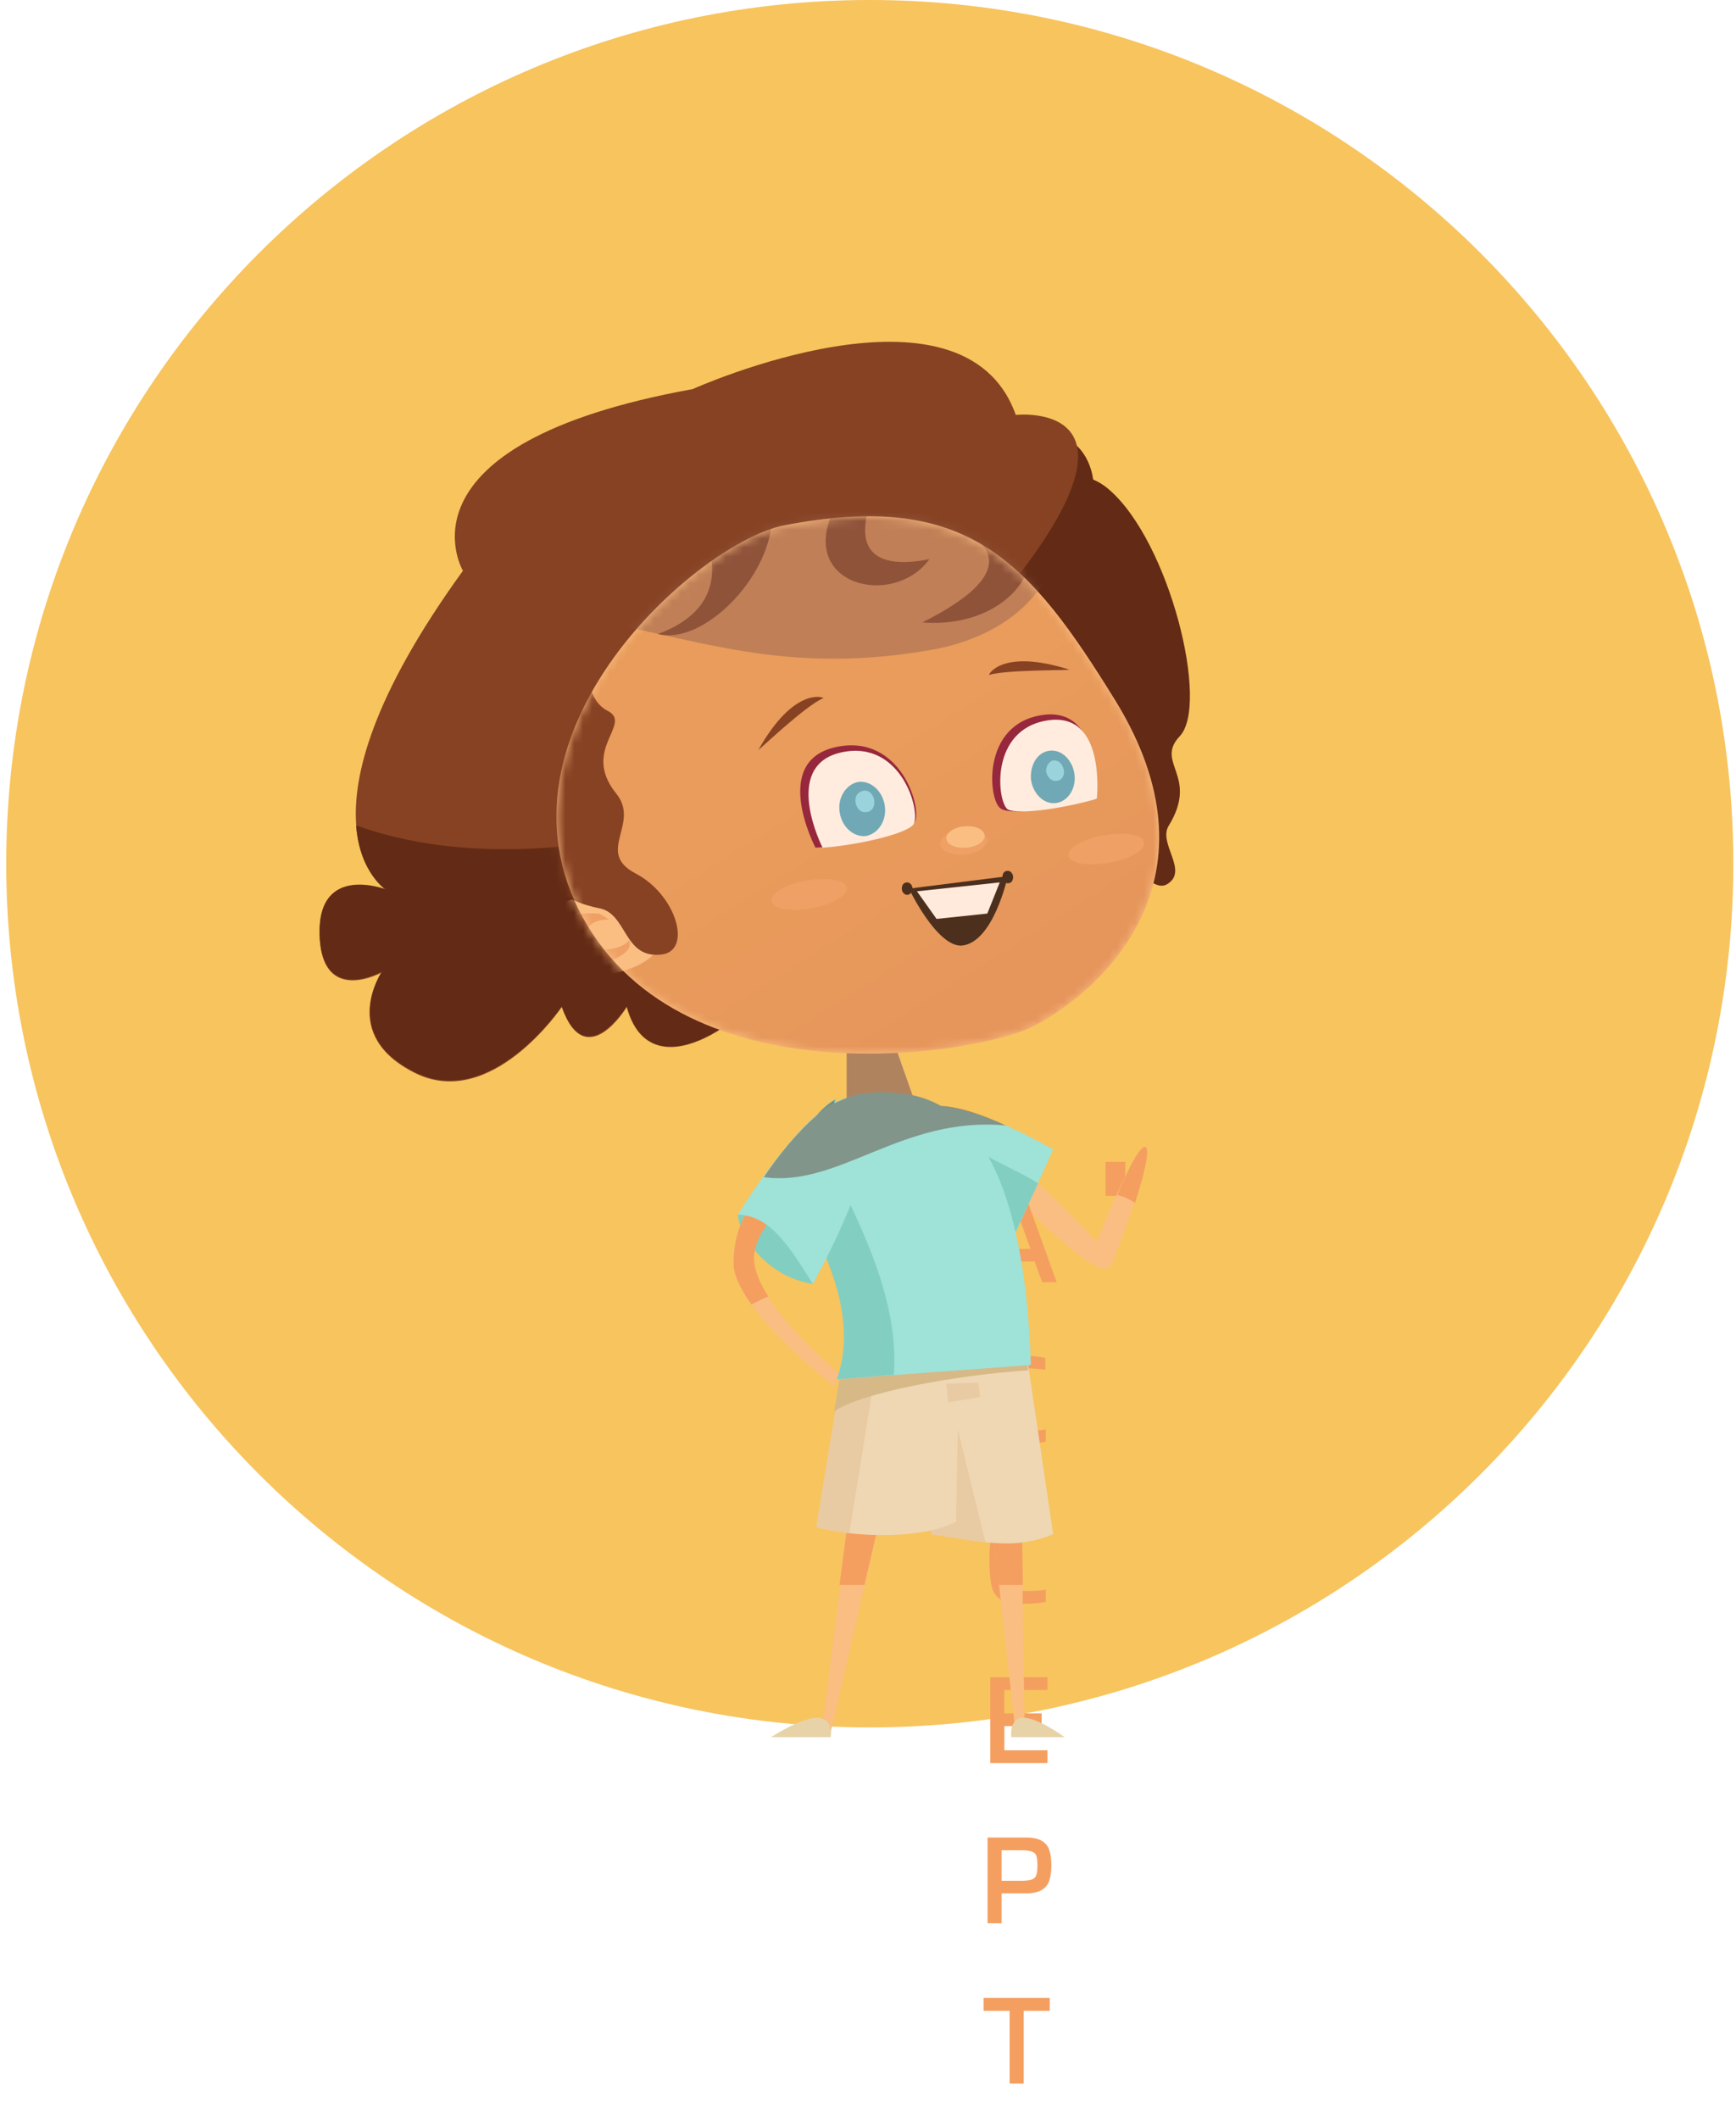 <svg width="195" height="238" viewBox="0 0 195 238" fill="none" xmlns="http://www.w3.org/2000/svg">
<path d="M97.7 194C151.272 194 194.7 150.572 194.7 97C194.7 43.428 151.272 0 97.7 0C44.128 0 0.7 43.428 0.7 97C0.7 150.572 44.128 194 97.7 194Z" fill="#F7C45E"/>
<path d="M82.9 136.4C82.9 138.4 85.8 143.3 91.3 144.2C89.7 136.8 87.1 135.1 82.9 136.4Z" fill="#82CEC1"/>
<path d="M89.1 130.8C84.2 134.2 82.4 137.7 82.4 141.9C82.4 147 93.7 155.7 93.7 155.7L94.3 154.3C94.3 154.3 85 146.6 84.6 141.6C84.3 137.9 89.7 133.7 89.7 133.7L89.1 130.8Z" fill="#FABE82"/>
<path d="M86.3 145.6C85.4 144.2 84.8 142.8 84.7 141.6C84.4 137.9 89.8 133.7 89.8 133.7L89.1 130.8C84.2 134.2 82.4 137.7 82.4 141.9C82.4 143.2 83.2 144.8 84.4 146.5C85 146.2 85.6 145.9 86.3 145.6Z" fill="#F49F60"/>
<rect x="124.18" y="130.487" width="2.224" height="3.818" fill="#F49F60"/>
<path d="M122.5 141.2C122.5 141.2 127.3 128.7 128.7 128.8C130 128.9 124.8 142.2 124.8 142.2L122.5 141.2Z" fill="#FABE82"/>
<path d="M127.5 135.1C128.5 131.9 129.3 128.9 128.6 128.8C128 128.8 126.7 131.3 125.5 134.2C126.3 134.4 126.9 134.7 127.5 135.1Z" fill="#F49F60"/>
<path d="M107.3 128C112.4 132.6 123.5 144.8 124.8 142.1C125.6 140.5 109 126 109 126L107.3 128Z" fill="#FABE82"/>
<g filter="url(#filter0_d)">
<path d="M117.066 140L116.212 137.676H112.138L111.312 140H109.716L113.174 130.368H115.232L118.69 140H117.066ZM114.21 131.964H114.14L112.6 136.262H115.75L114.21 131.964ZM117.474 157.902C117.166 157.967 116.788 158.019 116.34 158.056C115.902 158.093 115.491 158.112 115.108 158.112C113.942 158.112 113.083 157.977 112.532 157.706C111.982 157.435 111.613 156.964 111.426 156.292C111.24 155.62 111.146 154.584 111.146 153.184C111.146 151.784 111.24 150.748 111.426 150.076C111.613 149.404 111.982 148.933 112.532 148.662C113.083 148.391 113.942 148.256 115.108 148.256C115.5 148.256 115.911 148.279 116.34 148.326C116.779 148.373 117.138 148.429 117.418 148.494V149.824C116.672 149.731 116.032 149.684 115.5 149.684C114.586 149.684 113.951 149.754 113.596 149.894C113.242 150.034 113.008 150.328 112.896 150.776C112.784 151.224 112.728 152.027 112.728 153.184C112.728 154.341 112.784 155.144 112.896 155.592C113.008 156.04 113.242 156.334 113.596 156.474C113.951 156.614 114.586 156.684 115.5 156.684C116.228 156.684 116.886 156.637 117.474 156.544V157.902ZM117.474 175.902C117.166 175.967 116.788 176.019 116.34 176.056C115.902 176.093 115.491 176.112 115.108 176.112C113.942 176.112 113.083 175.977 112.532 175.706C111.982 175.435 111.613 174.964 111.426 174.292C111.24 173.62 111.146 172.584 111.146 171.184C111.146 169.784 111.24 168.748 111.426 168.076C111.613 167.404 111.982 166.933 112.532 166.662C113.083 166.391 113.942 166.256 115.108 166.256C115.5 166.256 115.911 166.279 116.34 166.326C116.779 166.373 117.138 166.429 117.418 166.494V167.824C116.672 167.731 116.032 167.684 115.5 167.684C114.586 167.684 113.951 167.754 113.596 167.894C113.242 168.034 113.008 168.328 112.896 168.776C112.784 169.224 112.728 170.027 112.728 171.184C112.728 172.341 112.784 173.144 112.896 173.592C113.008 174.04 113.242 174.334 113.596 174.474C113.951 174.614 114.586 174.684 115.5 174.684C116.228 174.684 116.886 174.637 117.474 174.544V175.902ZM111.236 194V184.368H117.662V185.796H112.818V188.428H117.004V189.856H112.818V192.572H117.662V194H111.236ZM110.928 202.368H115.254C116.029 202.368 116.622 202.494 117.032 202.746C117.452 202.998 117.732 203.348 117.872 203.796C118.022 204.235 118.096 204.804 118.096 205.504C118.096 206.176 118.022 206.736 117.872 207.184C117.732 207.632 117.452 207.987 117.032 208.248C116.612 208.509 116.006 208.64 115.212 208.64H112.51V212H110.928V202.368ZM114.61 207.226C115.208 207.226 115.637 207.179 115.898 207.086C116.16 206.983 116.328 206.82 116.402 206.596C116.486 206.363 116.528 205.999 116.528 205.504C116.528 205.009 116.491 204.65 116.416 204.426C116.342 204.202 116.174 204.043 115.912 203.95C115.66 203.847 115.24 203.796 114.652 203.796H112.51V207.226H114.61ZM113.409 230V221.838H110.483V220.368H117.917V221.838H114.991V230H113.409Z" fill="#F49F60"/>
</g>
<path d="M100.1 116.1H95.1V125.4L103.2 124.9L100.1 116.1Z" fill="#FABE82"/>
<path d="M113.6 139.5L118.3 129.1C118.3 129.1 104.2 120.8 102.1 125.8C100.1 130.7 113.6 139.5 113.6 139.5Z" fill="#9FE2D8"/>
<path d="M104.9 124.1C103.6 124.1 102.5 124.6 102.1 125.7C100 130.7 113.6 139.4 113.6 139.4L116.6 132.9C113.8 131 105.6 128.2 104.9 124.1Z" fill="#82CEC1"/>
<path d="M114.5 154.5L115.1 194.6L114.1 194.8L109.9 157.3L114.5 154.5Z" fill="#FABE82"/>
<path d="M114.9 178L114.5 154.5L109.9 157.3L112.2 178H114.9Z" fill="#F49F60"/>
<path d="M102.3 155.7L93.3 194.6H92.3L97 157.3L102.3 155.7Z" fill="#FABE82"/>
<path d="M97.1 178L102.3 155.7L97 157.3L94.3 178H97.1Z" fill="#F49F60"/>
<path d="M115.3 152L104.1 150.9L104.6 172.3C110.5 173.2 114 174.1 118.3 172.3L115.3 152Z" fill="#EFD7B4"/>
<path d="M106 154.1L115.4 152.9L115.3 152L104.1 150.9L104.6 172.3C107 172.7 108.9 173 110.7 173.2L106 154.1Z" fill="#E8CAA3"/>
<path d="M107.7 153.4L94.8 152.6L91.7 171.5C95.4 172.6 103.4 173 107.4 170.9L107.7 153.4Z" fill="#EFD7B4"/>
<path d="M98.3 154.2L104.9 154.3L104.7 152.7L94.8 152.6L91.7 171.5C92.7 171.8 94 172 95.4 172.2L98.3 154.2Z" fill="#E8CAA3"/>
<path d="M115.5 153.9L115.2 151.9L106 151.2V152L94.7 152.5L93.7 158.5C96.7 156.4 107.5 154.4 115.5 153.9Z" fill="#D6B987"/>
<path d="M94 154.9C97.2 145.9 89.9 136.4 89.6 133.8C89.2 129.3 90.6 121.2 101.9 122.9C107.6 123.8 115 129 115.8 153.3L94 154.9Z" fill="#9FE2D8"/>
<path d="M100.4 154.4C101.2 144 94.1 133.7 93.7 130.7C93.4 128.7 93.3 125.9 93.9 123.4C90 125.6 89.4 130.7 89.6 133.8C89.8 136.4 97.2 145.9 94 154.9L100.4 154.4Z" fill="#82CEC1"/>
<path d="M93.3 195.1H86.6C86.6 195.1 90 192.9 91.8 192.9C93.7 193 93.3 195.1 93.3 195.1Z" fill="#E8D2A7"/>
<path d="M113.6 195.1H119.6C119.6 195.1 116.6 192.9 114.9 192.9C113.3 193 113.6 195.1 113.6 195.1Z" fill="#E8D2A7"/>
<path d="M109.9 155.3L106.3 155.4L106.5 157.5L110.1 156.9L109.9 155.3Z" fill="#E8CAA3"/>
<path d="M82.9 136.4C86.1 136.6 88 138.8 91.3 144.2C91.3 144.2 100.8 127.4 96.7 123.9C92.6 120.4 82.9 136.4 82.9 136.4Z" fill="#9FE2D8"/>
<path opacity="0.5" d="M113 126.4C110.6 125.3 107.9 124.3 105.7 124.2C104.6 123.6 103.5 123.2 102.5 123L100.1 116.2H95.1V123.3C94.6 123.5 94.2 123.7 93.7 123.9C93.7 123.8 93.7 123.6 93.8 123.5C93 124 92.3 124.6 91.7 125.3C89.6 127.1 87.4 129.8 85.8 132.2C94.3 133.4 101.3 125.3 113 126.4Z" fill="#66493D"/>
<path d="M131.3 92.7C130 94.7 133.6 97.8 131.1 99.3C129.3 100.4 126 96 126.4 92.1C126.9 87.7 121.9 88.3 120.3 83.7C117.5 75.7 112.3 78.1 111.8 73.9C111.3 69.3 104.9 64.4 106.6 62.6C108.6 60.6 118.1 49.3 124.6 55C131.4 60.9 135.9 79.2 132.5 82.7C129.7 85.7 134.7 87.1 131.3 92.7Z" fill="#632B15"/>
<path d="M122.8 53.9C122.4 50.9 120.3 48.7 118 49C115.8 49.3 114.3 51.9 114.6 54.9C115 57.9 117.1 60.1 119.4 59.8C121.7 59.6 123.2 56.9 122.8 53.9Z" fill="#632B15"/>
<path d="M121.2 62.6C120.7 58.7 117.9 55.8 114.9 56.2C112 56.6 110 60.1 110.5 64C111 67.9 113.8 70.8 116.8 70.4C119.7 70.1 121.7 66.6 121.2 62.6Z" fill="#632B15"/>
<path d="M123.9 71.9C123.2 66.7 119.5 62.9 115.6 63.4C111.7 63.9 109.1 68.5 109.8 73.7C110.5 78.9 114.2 82.7 118.1 82.2C122 81.7 124.6 77.1 123.9 71.9Z" fill="#632B15"/>
<path d="M87.8 108.9C83.8 115 73 122.6 70.4 113.1C70.4 113.1 65.8 120.7 63.1 113.1C63.1 113.1 55.2 124.8 46.6 120.5C38 116.2 42.9 109.2 42.9 109.2C42.9 109.2 36.1 113 35.9 105C35.7 97 43.4 100 43.4 100C43.4 100 31.5 92.4 52 64.1C52 64.1 43.6 49.9 77.8 43.7C77.8 43.7 108.2 30 114.1 46.6C114.1 46.6 131.1 44.7 112.1 67.5C93.1 90.4 87.8 108.9 87.8 108.9Z" fill="#874223"/>
<path d="M84.1 89.9C67.8 96.3 51.7 96.9 40 92.7C40.4 98.1 43.4 99.9 43.4 99.9C43.4 99.9 35.7 96.9 35.9 104.9C36.1 112.9 42.9 109.1 42.9 109.1C42.9 109.1 38.1 116.2 46.6 120.4C55.2 124.7 63.1 113 63.1 113C65.7 120.6 70.4 113 70.4 113C73 122.6 83.8 114.9 87.8 108.8C87.8 108.8 91.4 96.4 103 79.3C97.5 83.5 91.1 87.1 84.1 89.9Z" fill="#632B15"/>
<path d="M116.2 115.2C124.3 110.9 137.4 98.4 125.3 78.7C115.6 63 108.7 55 88.1 59C78.6 60.8 54 82.2 65.5 103.1C77 123.9 110.1 118.4 116.2 115.2Z" fill="#FABE82"/>
<mask id="mask0" mask-type="alpha" maskUnits="userSpaceOnUse" x="62" y="57" width="69" height="62">
<path d="M116.2 115.2C124.3 110.9 137.4 98.4 125.3 78.7C115.6 63 108.7 55 88.1 59C78.6 60.8 54 82.2 65.5 103.1C77 123.9 110.1 118.4 116.2 115.2Z" fill="url(#paint0_linear)"/>
</mask>
<g mask="url(#mask0)">
<path opacity="0.3" d="M116.2 115.2C124.3 110.9 137.4 98.4 125.3 78.7C115.6 63 108.7 55 88.1 59C78.6 60.8 54 82.2 65.5 103.1C77 123.9 110.1 118.4 116.2 115.2Z" fill="url(#paint1_linear)"/>
<path d="M103.6 69.9C113.5 70.7 120.3 62.3 112.4 55L102.3 57.6C102.3 57.5 121.2 61.1 103.6 69.9Z" fill="#874223"/>
<path d="M73.9 71.2C78.9 72.5 86.4 65 86.7 58.4L78.5 58.8C78.5 58.8 84 67.5 73.9 71.2Z" fill="#874223"/>
<path d="M104.4 62.8C100.1 68.7 88.2 65.4 94.6 55.6L98.8 54.3C98.7 54.3 92.7 65.1 104.4 62.8Z" fill="#874223"/>
<path d="M68.5 100.7C62.8 100.2 59.5 102.9 60.5 106.9C61.5 110.9 70.2 110.1 73.2 107.4C76.2 104.7 68.5 100.7 68.5 100.7Z" fill="#FABE82"/>
<path d="M67.3 102.6C63.7 102.3 61.6 104 62.2 106.6C62.8 109.1 68.4 108.7 70.3 106.9C72.2 105.2 67.3 102.6 67.3 102.6Z" fill="#EFA065"/>
<path d="M68.8 103.3C66.7 103.1 65.5 104.1 65.9 105.6C66.3 107.1 69.4 106.8 70.5 105.8C71.6 104.8 68.8 103.3 68.8 103.3Z" fill="#FABE82"/>
<path d="M67.3 102C70.5 102.6 70 107.7 74.3 107.2C77.8 106.8 76 100.5 71.4 98.1C66.8 95.7 72 92.5 69.2 89.1C65.2 84.1 71.2 81.3 68.2 79.8C65.3 78.3 66.5 73.3 64.2 74.1C61.7 75 51.2 78.2 50 82.5C48.6 87.4 54.1 96.8 58.5 96.6C62.9 96.5 59.9 100.5 67.3 102Z" fill="#874223"/>
<path d="M91.6 95.2C91.6 95.2 86.5 85.5 93.9 83.9C101.3 82.3 103.7 91.1 102.7 92.4C101.6 93.8 95.1 95 91.6 95.2Z" fill="#96273D"/>
<path d="M92.4 95.2C92.4 95.2 87.7 86 94.5 84.5C101.3 83 103.5 91.3 102.6 92.6C101.6 93.8 95.6 95 92.4 95.2Z" fill="#FFECDE"/>
<path d="M122.9 89.6C122.9 89.6 124 79.3 117.1 80.3C110.2 81.3 111 89.9 112.4 90.8C113.7 91.7 119.8 90.6 122.9 89.6Z" fill="#96273D"/>
<path d="M123.2 89.7C123.2 89.7 124.3 79.9 117.7 80.9C111.1 81.9 112 90.1 113.2 90.9C114.5 91.6 120.3 90.6 123.2 89.7Z" fill="#FFECDE"/>
<path d="M102.1 99.8L113.2 98.4C113.2 98.4 111.6 105.9 108 106.2C105.2 106.3 102.1 99.8 102.1 99.8Z" fill="#4C301D"/>
<path d="M105.2 103.2L103 100.1L112.3 99.1L110.9 102.6L105.2 103.2Z" fill="#FFEADC"/>
<path d="M110.9 94.3C110.8 93.5 109.6 93 108.1 93.1C106.7 93.2 105.6 94 105.6 94.8C105.7 95.6 106.9 96.1 108.4 96C109.9 95.8 110.9 95.1 110.9 94.3Z" fill="#EFA065"/>
<path d="M110.6 93.8C110.5 93.1 109.5 92.7 108.3 92.8C107.1 92.9 106.2 93.6 106.3 94.2C106.4 94.9 107.4 95.3 108.6 95.2C109.7 95.1 110.7 94.5 110.6 93.8Z" fill="#FABE82"/>
<path d="M99.4 90.6C99.2 88.9 97.9 87.7 96.5 87.8C95.1 88 94.1 89.5 94.3 91.1C94.5 92.8 95.8 94 97.2 93.9C98.6 93.7 99.6 92.2 99.4 90.6Z" fill="#71A8B5"/>
<path d="M120.7 87C120.5 85.4 119.3 84.2 118 84.3C116.6 84.4 115.7 85.8 115.8 87.5C116 89.1 117.2 90.3 118.5 90.2C119.9 90.1 120.9 88.6 120.7 87Z" fill="#71A8B5"/>
<path d="M119.5 86.5C119.4 85.9 119 85.4 118.4 85.4C117.9 85.4 117.5 86 117.5 86.6C117.6 87.2 118 87.7 118.6 87.7C119.2 87.7 119.6 87.2 119.5 86.5Z" fill="#9BD3DD"/>
<path d="M98.2 89.9C98.1 89.2 97.6 88.7 97 88.8C96.4 88.9 96 89.4 96.1 90.1C96.2 90.8 96.7 91.3 97.3 91.2C97.9 91.2 98.3 90.6 98.2 89.9Z" fill="#9BD3DD"/>
<path d="M102.5 99.8C102.5 99.4 102.2 99.1 101.9 99.1C101.5 99.1 101.3 99.4 101.3 99.8C101.3 100.2 101.6 100.5 101.9 100.5C102.2 100.5 102.5 100.2 102.5 99.8Z" fill="#4C301D"/>
<path d="M113.8 98.5C113.8 98.1 113.5 97.8 113.2 97.8C112.8 97.8 112.6 98.1 112.6 98.5C112.6 98.9 112.9 99.2 113.2 99.2C113.6 99.2 113.8 98.9 113.8 98.5Z" fill="#4C301D"/>
<path d="M95.1 99.7C95 98.8 92.9 98.5 90.6 98.9C88.3 99.3 86.5 100.3 86.7 101.2C86.8 102.1 88.9 102.4 91.2 102C93.5 101.6 95.3 100.5 95.1 99.7Z" fill="#EFA065"/>
<path d="M128.5 94.6C128.4 93.7 126.3 93.4 124 93.8C121.7 94.2 119.9 95.2 120 96.1C120.1 97 122.2 97.3 124.5 96.9C126.9 96.5 128.7 95.5 128.5 94.6Z" fill="#EFA065"/>
<path d="M85.2 84.2C85.1 84.4 90.5 79.2 92.5 78.4C92.5 78.3 89.2 77.1 85.2 84.2Z" fill="#874223"/>
<path d="M120.1 75.2C120.3 75.3 113 75.2 111.1 75.8C111 75.8 112.5 72.8 120.1 75.2Z" fill="#874223"/>
<path d="M65.4 101.3C60.6 100.6 53.4 92.9 57.2 84.6C57.2 84.6 50.2 90 50.6 96L65.4 101.3Z" fill="#632B15"/>
<path opacity="0.5" d="M103.9 73.1C106.4 72.7 120.4 70.6 119.8 54.8C86.6 50.4 68.7 46.6 54.8 53.6C53.9 57.7 50.5 62.4 51 65.5C50 66.9 47.7 70.3 46.9 71.6C68.1 64.1 78.3 77.4 103.9 73.1Z" fill="#996553"/>
<path d="M74.2 32.8C52.3 38.4 47.8 57.9 50.5 68C69.7 52.5 113.1 48.5 119.8 55.9C112.7 35.1 99 26.5 74.2 32.8Z" fill="#FFE2AE"/>
<path d="M70.5 51.3C70.5 44.4 72.4 38 75.8 32.4C75.1 32.5 74.5 32.7 73.8 32.9C51.9 38.5 47.1 58.8 49.8 69C55.3 64.5 62.9 60.9 71.1 58.3C70.7 55.9 70.5 53.6 70.5 51.3Z" fill="#D8503F"/>
<path d="M63.6 59.9C63.6 59.9 92.7 32.9 132.1 40.7C152.3 44.7 119.8 56.9 119.8 56.9C112.8 50.5 91.4 54.7 64.8 60.8C63.3 61.2 63.2 60.7 63.6 59.9Z" fill="#D8BF95"/>
<path d="M64.2 61C64.2 61 93.3 34 132.7 41.8C152.9 45.8 119.8 58.7 119.8 58.7C112.5 51.9 93.4 54 64.2 61Z" fill="#755D54"/>
</g>
<defs>
<filter id="filter0_d" x="105.716" y="130.368" width="16.974" height="107.632" filterUnits="userSpaceOnUse" color-interpolation-filters="sRGB">
<feFlood flood-opacity="0" result="BackgroundImageFix"/>
<feColorMatrix in="SourceAlpha" type="matrix" values="0 0 0 0 0 0 0 0 0 0 0 0 0 0 0 0 0 0 127 0"/>
<feOffset dy="4"/>
<feGaussianBlur stdDeviation="2"/>
<feColorMatrix type="matrix" values="0 0 0 0 0 0 0 0 0 0 0 0 0 0 0 0 0 0 0.25 0"/>
<feBlend mode="normal" in2="BackgroundImageFix" result="effect1_dropShadow"/>
<feBlend mode="normal" in="SourceGraphic" in2="effect1_dropShadow" result="shape"/>
</filter>
<linearGradient id="paint0_linear" x1="93.942" y1="88.474" x2="113.012" y2="118.637" gradientUnits="userSpaceOnUse">
<stop/>
<stop offset="0.989" stop-color="#B3B3B3"/>
</linearGradient>
<linearGradient id="paint1_linear" x1="93.942" y1="88.474" x2="113.012" y2="118.637" gradientUnits="userSpaceOnUse">
<stop stop-color="#C04B00"/>
<stop offset="0.989" stop-color="#B73400"/>
</linearGradient>
</defs>
</svg>

